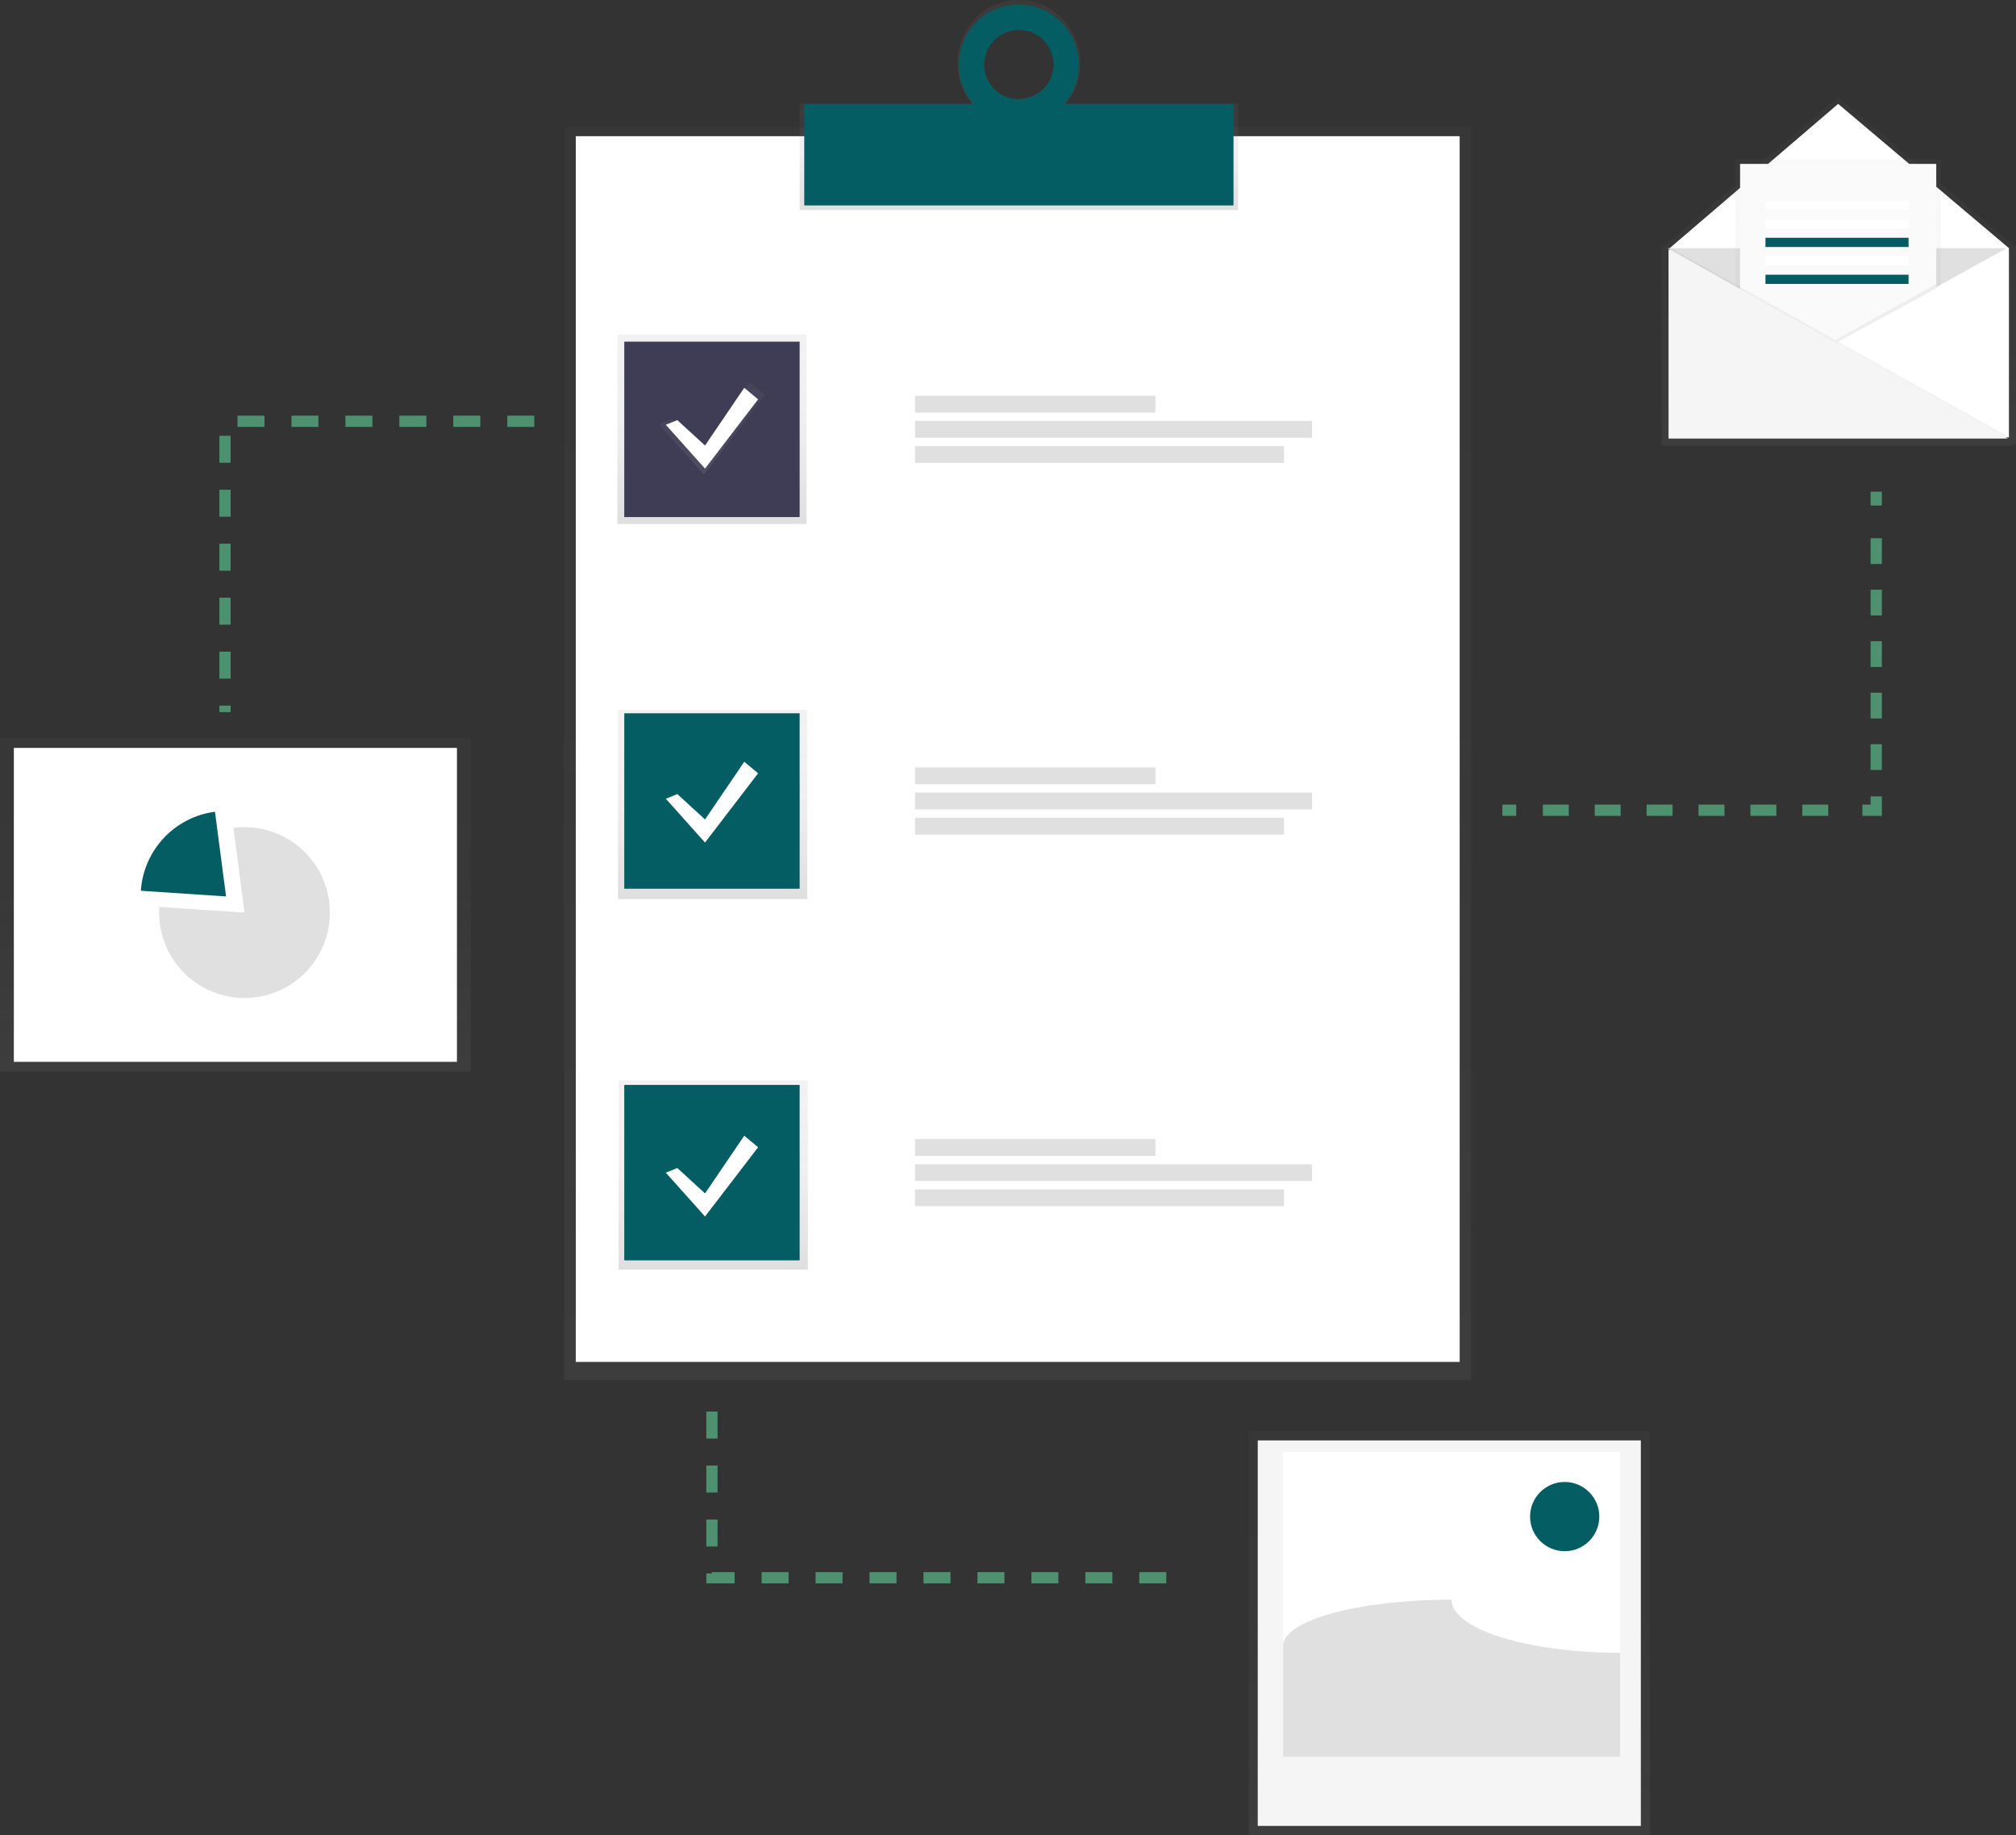 <svg xmlns="http://www.w3.org/2000/svg" xmlns:xlink="http://www.w3.org/1999/xlink" width="896.727" height="816.083" viewBox="0 0 896.727 816.083"><rect x="0" y="0" width="896.727" height="816.083" fill="#333333" stroke="none"/><defs><linearGradient id="a" x1="0.5" y1="1" x2="0.5" gradientUnits="objectBoundingBox"><stop offset="0" stop-color="gray" stop-opacity="0.251"/><stop offset="0.54" stop-color="gray" stop-opacity="0.122"/><stop offset="1" stop-color="gray" stop-opacity="0.102"/></linearGradient><linearGradient id="c" xlink:href="#a"/><linearGradient id="g" xlink:href="#a"/></defs><g transform="translate(250.984 56.459)" opacity="0.5"><rect width="403.422" height="557.4" fill="url(#a)"/></g><rect width="393.157" height="545.082" transform="translate(256.117 60.565)" fill="#fff"/><rect width="195.039" height="47.24" transform="translate(355.689 46.173)" fill="url(#a)"/><path d="M605.424,52.5c-15.059,0-27.264,12.5-27.264,27.921s12.205,27.921,27.264,27.921,27.264-12.5,27.264-27.921S620.483,52.5,605.424,52.5Zm0,44.027A16.106,16.106,0,1,1,621.11,80.421a15.921,15.921,0,0,1-15.685,16.106Z" transform="translate(-152.216 -52.5)" fill="url(#c)"/><rect width="190.933" height="45.167" transform="translate(357.742 46.193)" fill="#045d63"/><path d="M605.409,54.5A26.69,26.69,0,1,0,632.1,81.19,26.69,26.69,0,0,0,605.409,54.5Zm0,42.087a15.4,15.4,0,1,1,15.4-15.4A15.4,15.4,0,0,1,605.409,96.587Z" transform="translate(-152.201 -52.447)" fill="#045d63"/><rect width="84.175" height="84.175" transform="translate(274.594 148.845)" fill="url(#a)"/><rect width="84.175" height="84.175" transform="translate(274.881 315.655)" fill="url(#a)"/><rect width="84.175" height="84.175" transform="translate(275.169 480.411)" fill="url(#a)"/><rect width="78.016" height="78.016" transform="translate(277.674 151.925)" fill="#3f3d56"/><rect width="78.016" height="78.016" transform="translate(277.674 317.195)" fill="#045d63"/><rect width="78.016" height="78.016" transform="translate(277.674 482.464)" fill="#045d63"/><rect width="106.933" height="7.463" transform="translate(407.015 176.007)" fill="#e0e0e0"/><rect width="176.561" height="7.463" transform="translate(407.015 187.206)" fill="#e0e0e0"/><rect width="164.13" height="7.463" transform="translate(407.015 198.395)" fill="#e0e0e0"/><rect width="106.933" height="7.463" transform="translate(407.015 341.277)" fill="#e0e0e0"/><rect width="176.561" height="7.463" transform="translate(407.015 352.476)" fill="#e0e0e0"/><rect width="164.13" height="7.463" transform="translate(407.015 363.665)" fill="#e0e0e0"/><rect width="106.933" height="7.463" transform="translate(407.015 506.546)" fill="#e0e0e0"/><rect width="176.561" height="7.463" transform="translate(407.015 517.746)" fill="#e0e0e0"/><rect width="164.13" height="7.463" transform="translate(407.015 528.935)" fill="#e0e0e0"/><path d="M291.4,181.9l14.166,13,20.068-29.512,7.083,5.9L305.568,206.7,285.5,184.268Z" transform="translate(7.571 4.386)" fill="url(#g)"/><path d="M293.633,182.371l12.318,11.292L323.4,168l6.159,5.133-23.61,30.8-17.451-19.5Z" transform="translate(7.651 4.455)" fill="#fff"/><path d="M293.633,344.371l12.318,11.292L323.4,330l6.159,5.133-23.61,30.8-17.451-19.5Z" transform="translate(7.651 8.752)" fill="#fff"/><path d="M293.633,506.371l12.318,11.292L323.4,492l6.159,5.133-23.61,30.8-17.451-19.5Z" transform="translate(7.651 13.048)" fill="#fff"/><g transform="translate(668.264 218.649)" opacity="0.5"><line x2="6.159" transform="translate(0 141.66)" fill="none" stroke="#69f0ae" stroke-miterlimit="10" stroke-width="5"/><line x2="136.209" transform="translate(18.005 141.66)" fill="none" stroke="#69f0ae" stroke-miterlimit="10" stroke-width="5" stroke-dasharray="11.54 11.54"/><path d="M807,351.159h6.159V345" transform="translate(-646.863 -209.499)" fill="none" stroke="#69f0ae" stroke-miterlimit="10" stroke-width="5"/><line y1="111.706" transform="translate(166.296 12.041)" fill="none" stroke="#69f0ae" stroke-miterlimit="10" stroke-width="5" stroke-dasharray="11.45 11.45"/><line y1="6.159" transform="translate(166.296)" fill="none" stroke="#69f0ae" stroke-miterlimit="10" stroke-width="5"/></g><path d="M235.054,182.5H97.5V311.841" transform="translate(2.586 4.84)" fill="none" stroke="#69f0ae" stroke-miterlimit="10" stroke-width="5" stroke-dasharray="12" opacity="0.5"/><path d="M308.5,611.5v73.909H513.8" transform="translate(8.181 16.217)" fill="none" stroke="#69f0ae" stroke-miterlimit="10" stroke-width="5" stroke-dasharray="12" opacity="0.5"/><g transform="translate(738.519 43.114)" opacity="0.5"><path d="M877.647,108.816,798.544,42l-77.872,66.672-.7-.39v.534h-.534l.534.3V197h157.14l-.955-.534h1.489Z" transform="translate(-719.44 -42)" fill="url(#a)"/></g><path d="M874.4,193.332H723.5V109.157L798.436,45,874.4,109.157Z" transform="translate(19.187 1.193)" fill="#fff"/><path d="M722.5,107.5l74.936,42.087L873.4,107.5" transform="translate(19.161 2.851)" fill="#e0e0e0"/><g transform="translate(771.943 70.83)" opacity="0.5"><path d="M798.214,149.551,752,178.838V69h91.36v55.863Z" transform="translate(-752 -69)" fill="url(#a)"/></g><path d="M798.14,150.042,754,178.785V71h87.254v54.816Z" transform="translate(19.996 1.883)" fill="#fafafa"/><path d="M723,191.175H873.9L723,107Z" transform="translate(19.174 2.838)" opacity="0.05"/><path d="M723,192.175H873.9L723,108Z" transform="translate(19.174 2.864)" fill="#f5f5f5"/><rect width="63.644" height="4.106" transform="translate(785.288 89.307)" fill="#fff"/><rect width="63.644" height="4.106" transform="translate(785.288 97.519)" fill="#fff"/><rect width="63.644" height="4.106" transform="translate(785.288 105.732)" fill="#045d63"/><rect width="63.644" height="4.106" transform="translate(785.288 113.944)" fill="#fff"/><rect width="63.644" height="4.106" transform="translate(785.288 122.156)" fill="#045d63"/><path d="M840.16,125.053V123l-44.9,24.955,1.222.678Z" transform="translate(21.09 3.262)" opacity="0.05"/><g transform="translate(555.368 636.442)" opacity="0.5"><rect width="178.563" height="179.641" fill="url(#a)"/></g><rect width="170.402" height="171.429" transform="translate(559.453 640.548)" fill="#f5f5f5"/><rect width="149.872" height="131.395" transform="translate(570.745 645.681)" fill="#fff"/><path d="M869.092,769.11c-41.42,0-74.936-10.563-74.936-23.61-41.42,0-74.936,9.187-74.936,20.53V815.3H869.092Z" transform="translate(-148.475 -34.122)" fill="#e0e0e0"/><circle cx="15.398" cy="15.398" r="15.398" transform="translate(680.583 659.026)" fill="#045d63"/><g transform="translate(0 328.23)" opacity="0.5"><rect width="209.41" height="148.332" fill="url(#a)"/></g><rect width="197.092" height="139.607" transform="translate(6.159 332.592)" fill="#fff"/><path d="M270.151,410.84a38.28,38.28,0,0,0-4.927.328l4.927,37.653L232.262,446.3c-.051.831-.092,1.673-.092,2.525a37.981,37.981,0,1,0,37.981-37.981Z" transform="translate(-161.391 -42.997)" fill="#e0e0e0"/><path d="M257.222,404.16a37.981,37.981,0,0,0-32.962,35.128l37.889,2.525Z" transform="translate(-161.601 -43.174)" fill="#045d63"/></svg>